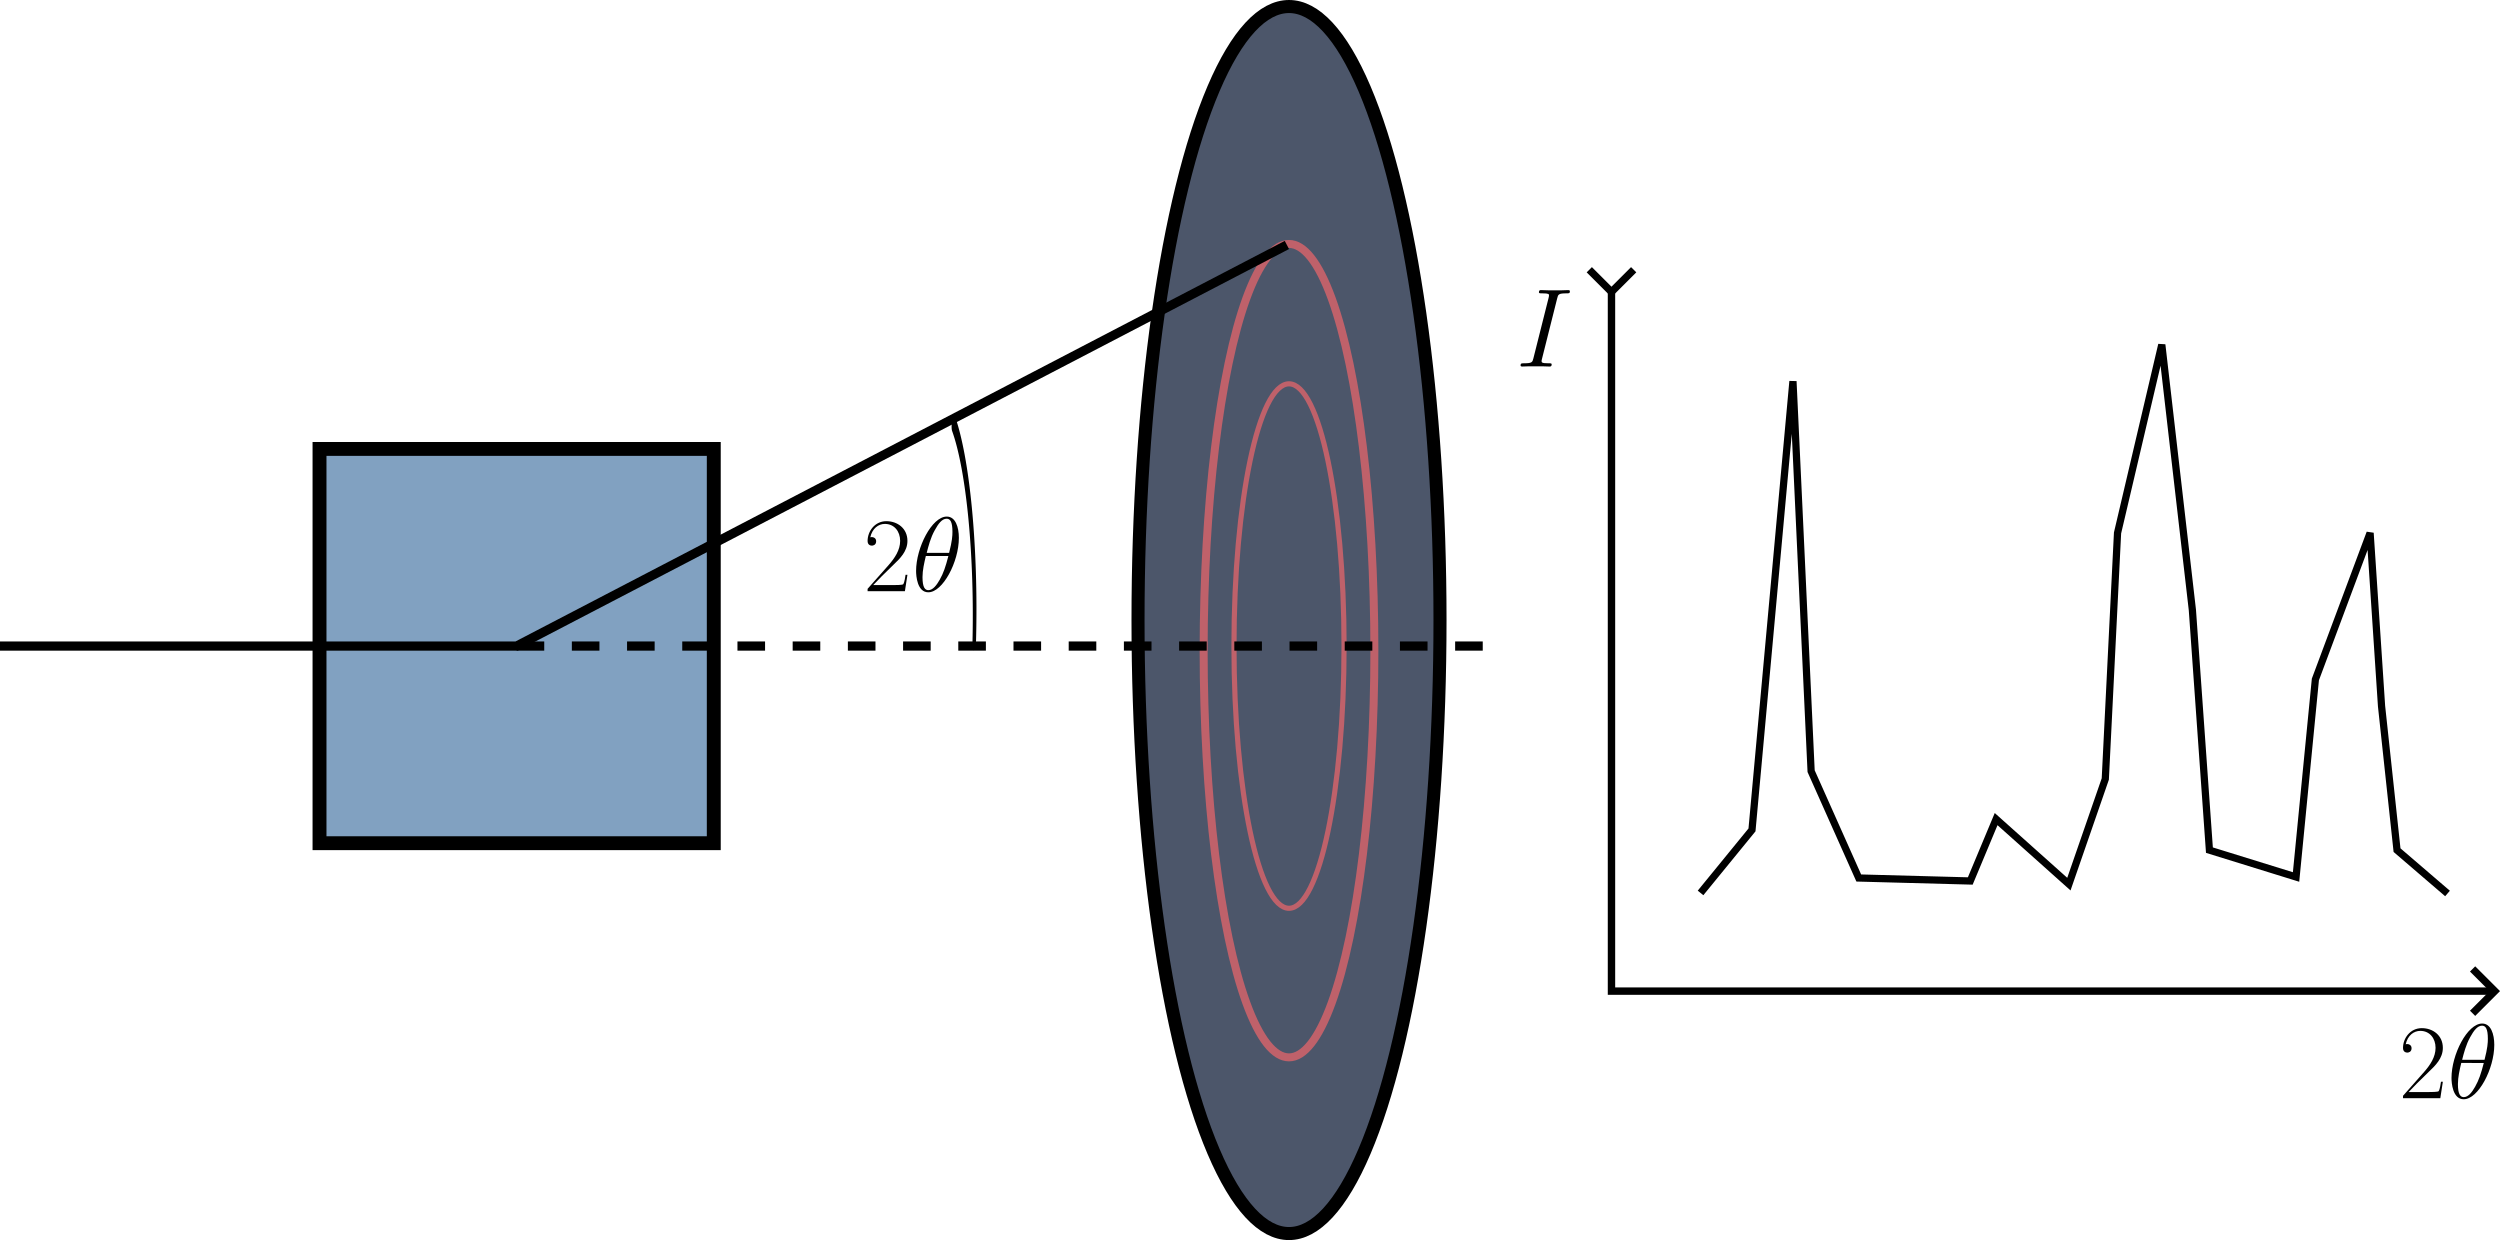 <?xml version="1.0" encoding="UTF-8" standalone="no"?>
<!-- Created with Inkscape (http://www.inkscape.org/) -->

<svg
   width="195.359mm"
   height="96.904mm"
   viewBox="0 0 195.359 96.904"
   version="1.1"
   id="svg1"
   inkscape:version="1.3 (0e150ed6c4, 2023-07-21)"
   sodipodi:docname="Bragg2.svg"
   xmlns:inkscape="http://www.inkscape.org/namespaces/inkscape"
   xmlns:sodipodi="http://sodipodi.sourceforge.net/DTD/sodipodi-0.dtd"
   xmlns="http://www.w3.org/2000/svg"
   xmlns:svg="http://www.w3.org/2000/svg">
  <sodipodi:namedview
     id="namedview1"
     pagecolor="#505050"
     bordercolor="#eeeeee"
     borderopacity="1"
     inkscape:showpageshadow="0"
     inkscape:pageopacity="0"
     inkscape:pagecheckerboard="0"
     inkscape:deskcolor="#d1d1d1"
     inkscape:document-units="mm"
     inkscape:zoom="1.4574355"
     inkscape:cx="374.63065"
     inkscape:cy="144.77485"
     inkscape:window-width="1908"
     inkscape:window-height="1066"
     inkscape:window-x="1924"
     inkscape:window-y="5"
     inkscape:window-maximized="1"
     inkscape:current-layer="layer1" />
  <defs
     id="defs1">
    <marker
       style="overflow:visible"
       id="marker18"
       refX="0"
       refY="0"
       orient="auto-start-reverse"
       inkscape:stockid="Wide arrow"
       markerWidth="1"
       markerHeight="1"
       viewBox="0 0 1 1"
       inkscape:isstock="true"
       inkscape:collect="always"
       preserveAspectRatio="xMidYMid">
      <path
         style="fill:none;stroke:context-stroke;stroke-width:1;stroke-linecap:butt"
         d="M 3,-3 0,0 3,3"
         transform="rotate(180,0.125,0)"
         sodipodi:nodetypes="ccc"
         id="path18" />
    </marker>
    <marker
       style="overflow:visible"
       id="ArrowWide"
       refX="0"
       refY="0"
       orient="auto-start-reverse"
       inkscape:stockid="Wide arrow"
       markerWidth="1"
       markerHeight="1"
       viewBox="0 0 1 1"
       inkscape:isstock="true"
       inkscape:collect="always"
       preserveAspectRatio="xMidYMid">
      <path
         style="fill:none;stroke:context-stroke;stroke-width:1;stroke-linecap:butt"
         d="M 3,-3 0,0 3,3"
         transform="rotate(180,0.125,0)"
         sodipodi:nodetypes="ccc"
         id="path1" />
    </marker>
  </defs>
  <g
     inkscape:label="Layer 1"
     inkscape:groupmode="layer"
     id="layer1"
     transform="translate(-7.168,-22.229)">
    <ellipse
       style="fill:#4c566a;fill-rule:evenodd;stroke:#000000;stroke-width:1.02;stroke-linecap:round;stroke-miterlimit:2;stroke-dasharray:none;stroke-dashoffset:0;paint-order:stroke fill markers"
       id="path14"
       cx="107.896"
       cy="70.681"
       rx="11.799"
       ry="47.942" />
    <ellipse
       style="fill:none;fill-opacity:1;fill-rule:evenodd;stroke:#bf616a;stroke-width:0.624;stroke-linecap:round;stroke-miterlimit:2;stroke-dasharray:none;stroke-dashoffset:0;stroke-opacity:1;paint-order:stroke fill markers"
       id="path14-6"
       cx="107.896"
       cy="73.074"
       rx="6.671"
       ry="31.782" />
    <ellipse
       style="fill:none;fill-opacity:1;fill-rule:evenodd;stroke:#bf616a;stroke-width:0.402;stroke-linecap:round;stroke-miterlimit:2;stroke-dasharray:none;stroke-dashoffset:0;stroke-opacity:1;paint-order:stroke fill markers"
       id="path14-6-8"
       cx="107.896"
       cy="72.714"
       rx="4.301"
       ry="20.492" />
    <rect
       style="font-variation-settings:normal;opacity:1;vector-effect:none;fill:#81a1c1;fill-opacity:1;fill-rule:evenodd;stroke:#000000;stroke-width:1.087;stroke-linecap:round;stroke-linejoin:miter;stroke-miterlimit:2;stroke-dasharray:none;stroke-dashoffset:0;stroke-opacity:1;-inkscape-stroke:none;paint-order:stroke fill markers;stop-color:#000000;stop-opacity:1"
       id="rect1"
       width="30.809"
       height="30.809"
       x="32.136"
       y="57.31" />
    <path
       style="fill:none;stroke:#000000;stroke-width:0.719px;stroke-linecap:butt;stroke-linejoin:miter;stroke-opacity:1"
       d="M 7.168,72.714 47.54,72.714 107.73,41.371"
       id="path2"
       sodipodi:nodetypes="ccc" />
    <path
       style="fill:none;stroke:#000000;stroke-width:0.719px;stroke-linecap:butt;stroke-linejoin:miter;stroke-dasharray:2.157, 2.157;stroke-dashoffset:0;stroke-opacity:1"
       d="M 47.54,72.714 H 124.426"
       id="path4" />
    <g
       inkscape:label=""
       transform="matrix(0.947,0,0,0.947,74.964,62.595)"
       id="g7">
      <g
         fill="#000000"
         fill-opacity="1"
         id="g3"
         transform="matrix(0.353,0,0,0.353,-1.061,-0.618)">
        <g
           id="use2"
           transform="translate(1.993,19.205)">
          <path
             d="m 10.328,-3.844 h -0.438 C 9.641,-2.078 9.438,-1.781 9.344,-1.641 9.219,-1.438 7.438,-1.438 7.094,-1.438 H 2.328 c 0.891,-0.969 2.625,-2.719 4.734,-4.75 1.516,-1.438 3.266,-3.125 3.266,-5.578 C 10.328,-14.688 8,-16.375 5.406,-16.375 c -2.734,0 -4.391,2.391 -4.391,4.625 0,0.969 0.719,1.094 1.016,1.094 0.25,0 0.984,-0.141 0.984,-1.016 0,-0.766 -0.641,-0.984 -0.984,-0.984 -0.141,0 -0.297,0.016 -0.391,0.062 0.469,-2.094 1.906,-3.141 3.422,-3.141 2.156,0 3.562,1.703 3.562,3.969 0,2.156 -1.266,4.016 -2.672,5.625 L 1.016,-0.562 V 0 h 8.719 z m 0,0"
             id="path6" />
        </g>
      </g>
      <g
         fill="#000000"
         fill-opacity="1"
         id="g4"
         transform="matrix(0.353,0,0,0.353,-1.061,-0.618)">
        <g
           id="use3"
           transform="translate(13.36,19.205)">
          <path
             d="m 10.984,-12.469 c 0,-2.531 -0.797,-4.984 -2.828,-4.984 -3.469,0 -7.172,7.266 -7.172,12.719 0,1.141 0.25,4.984 2.859,4.984 3.375,0 7.141,-7.094 7.141,-12.719 z m -7.516,3.5 c 0.375,-1.469 0.891,-3.547 1.891,-5.312 0.812,-1.484 1.672,-2.672 2.766,-2.672 0.828,0 1.359,0.703 1.359,3.078 0,0.891 -0.062,2.125 -0.781,4.906 z m 5.062,0.734 c -0.625,2.438 -1.141,4 -2.031,5.562 C 5.781,-1.406 4.906,-0.25 3.859,-0.25 c -0.766,0 -1.375,-0.594 -1.375,-3.047 0,-1.609 0.391,-3.297 0.781,-4.938 z m 0,0"
             id="path7" />
        </g>
      </g>
    </g>
    <g
       inkscape:label=""
       transform="matrix(0.947,0,0,0.947,194.947,102.211)"
       id="g7-0">
      <g
         fill="#000000"
         fill-opacity="1"
         id="g3-2"
         transform="matrix(0.353,0,0,0.353,-1.061,-0.618)">
        <g
           id="use2-3"
           transform="translate(1.993,19.205)">
          <path
             d="m 10.328,-3.844 h -0.438 C 9.641,-2.078 9.438,-1.781 9.344,-1.641 9.219,-1.438 7.438,-1.438 7.094,-1.438 H 2.328 c 0.891,-0.969 2.625,-2.719 4.734,-4.75 1.516,-1.438 3.266,-3.125 3.266,-5.578 C 10.328,-14.688 8,-16.375 5.406,-16.375 c -2.734,0 -4.391,2.391 -4.391,4.625 0,0.969 0.719,1.094 1.016,1.094 0.25,0 0.984,-0.141 0.984,-1.016 0,-0.766 -0.641,-0.984 -0.984,-0.984 -0.141,0 -0.297,0.016 -0.391,0.062 0.469,-2.094 1.906,-3.141 3.422,-3.141 2.156,0 3.562,1.703 3.562,3.969 0,2.156 -1.266,4.016 -2.672,5.625 L 1.016,-0.562 V 0 h 8.719 z m 0,0"
             id="path6-7" />
        </g>
      </g>
      <g
         fill="#000000"
         fill-opacity="1"
         id="g4-5"
         transform="matrix(0.353,0,0,0.353,-1.061,-0.618)">
        <g
           id="use3-9"
           transform="translate(13.36,19.205)">
          <path
             d="m 10.984,-12.469 c 0,-2.531 -0.797,-4.984 -2.828,-4.984 -3.469,0 -7.172,7.266 -7.172,12.719 0,1.141 0.25,4.984 2.859,4.984 3.375,0 7.141,-7.094 7.141,-12.719 z m -7.516,3.5 c 0.375,-1.469 0.891,-3.547 1.891,-5.312 0.812,-1.484 1.672,-2.672 2.766,-2.672 0.828,0 1.359,0.703 1.359,3.078 0,0.891 -0.062,2.125 -0.781,4.906 z m 5.062,0.734 c -0.625,2.438 -1.141,4 -2.031,5.562 C 5.781,-1.406 4.906,-0.25 3.859,-0.25 c -0.766,0 -1.375,-0.594 -1.375,-3.047 0,-1.609 0.391,-3.297 0.781,-4.938 z m 0,0"
             id="path7-2" />
        </g>
      </g>
    </g>
    <path
       style="fill:none;fill-rule:evenodd;stroke:#000000;stroke-width:0.949;stroke-linecap:round;stroke-miterlimit:2;stroke-dasharray:none;stroke-dashoffset:0;paint-order:stroke fill markers"
       id="path13"
       sodipodi:type="arc"
       sodipodi:cx="-250.05879"
       sodipodi:cy="185.71558"
       sodipodi:rx="14.084583"
       sodipodi:ry="9.1174898"
       sodipodi:start="1.0289267"
       sodipodi:end="2.2733797"
       sodipodi:open="true"
       sodipodi:arc-type="arc"
       d="m -242.795,193.527 a 14.085,9.117 0 0 1 -16.365,-0.853"
       transform="matrix(-0.114,-0.993,0.279,-0.96,0,0)" />
    <path
       style="fill:none;stroke:#000000;stroke-width:0.578;stroke-linecap:butt;stroke-linejoin:miter;stroke-dasharray:none;stroke-opacity:1;marker-start:url(#ArrowWide);marker-end:url(#marker18)"
       d="m 133.095,44.897 v 54.782 h 68.88"
       id="path15" />
    <path
       style="fill:none;stroke:#000000;stroke-width:0.565;stroke-linecap:butt;stroke-linejoin:miter;stroke-dasharray:none;stroke-opacity:1"
       d="m 140.055,92.006 4.02,-4.925 3.201,-35.06 1.419,30.469 3.723,8.349 8.714,0.233 2.02,-4.835 5.686,5.082 2.845,-8.216 0.957,-19.227 3.458,-14.713 2.39,20.733 1.332,18.766 6.77,2.098 1.51,-15.436 4.275,-11.448 0.895,13.533 1.21,11.253 3.945,3.387"
       id="path16" />
    <g
       inkscape:label=""
       transform="translate(125.989,44.897)"
       id="g17">
      <g
         fill="#000000"
         fill-opacity="1"
         id="g2"
         transform="matrix(0.353,0,0,0.353,-1.061,-0.708)">
        <g
           id="use1"
           transform="translate(1.993,18.93)">
          <path
             d="m 9.125,-15.094 c 0.219,-0.859 0.266,-1.109 2.078,-1.109 0.547,0 0.734,0 0.734,-0.469 0,-0.25 -0.266,-0.25 -0.344,-0.25 -0.438,0 -0.984,0.047 -1.438,0.047 H 7.109 c -0.5,0 -1.062,-0.047 -1.562,-0.047 -0.188,0 -0.469,0 -0.469,0.469 0,0.25 0.203,0.25 0.703,0.25 1.531,0 1.531,0.188 1.531,0.469 0,0.172 -0.047,0.328 -0.094,0.547 L 3.859,-1.828 C 3.641,-0.969 3.594,-0.719 1.781,-0.719 c -0.547,0 -0.766,0 -0.766,0.469 0,0.25 0.25,0.25 0.375,0.25 0.438,0 0.984,-0.047 1.438,-0.047 H 5.875 C 6.375,-0.047 6.906,0 7.406,0 c 0.203,0 0.5,0 0.5,-0.453 0,-0.266 -0.156,-0.266 -0.688,-0.266 -1.547,0 -1.547,-0.203 -1.547,-0.5 0,-0.047 0,-0.172 0.109,-0.562 z m 0,0"
             id="path17" />
        </g>
      </g>
    </g>
  </g>
</svg>

